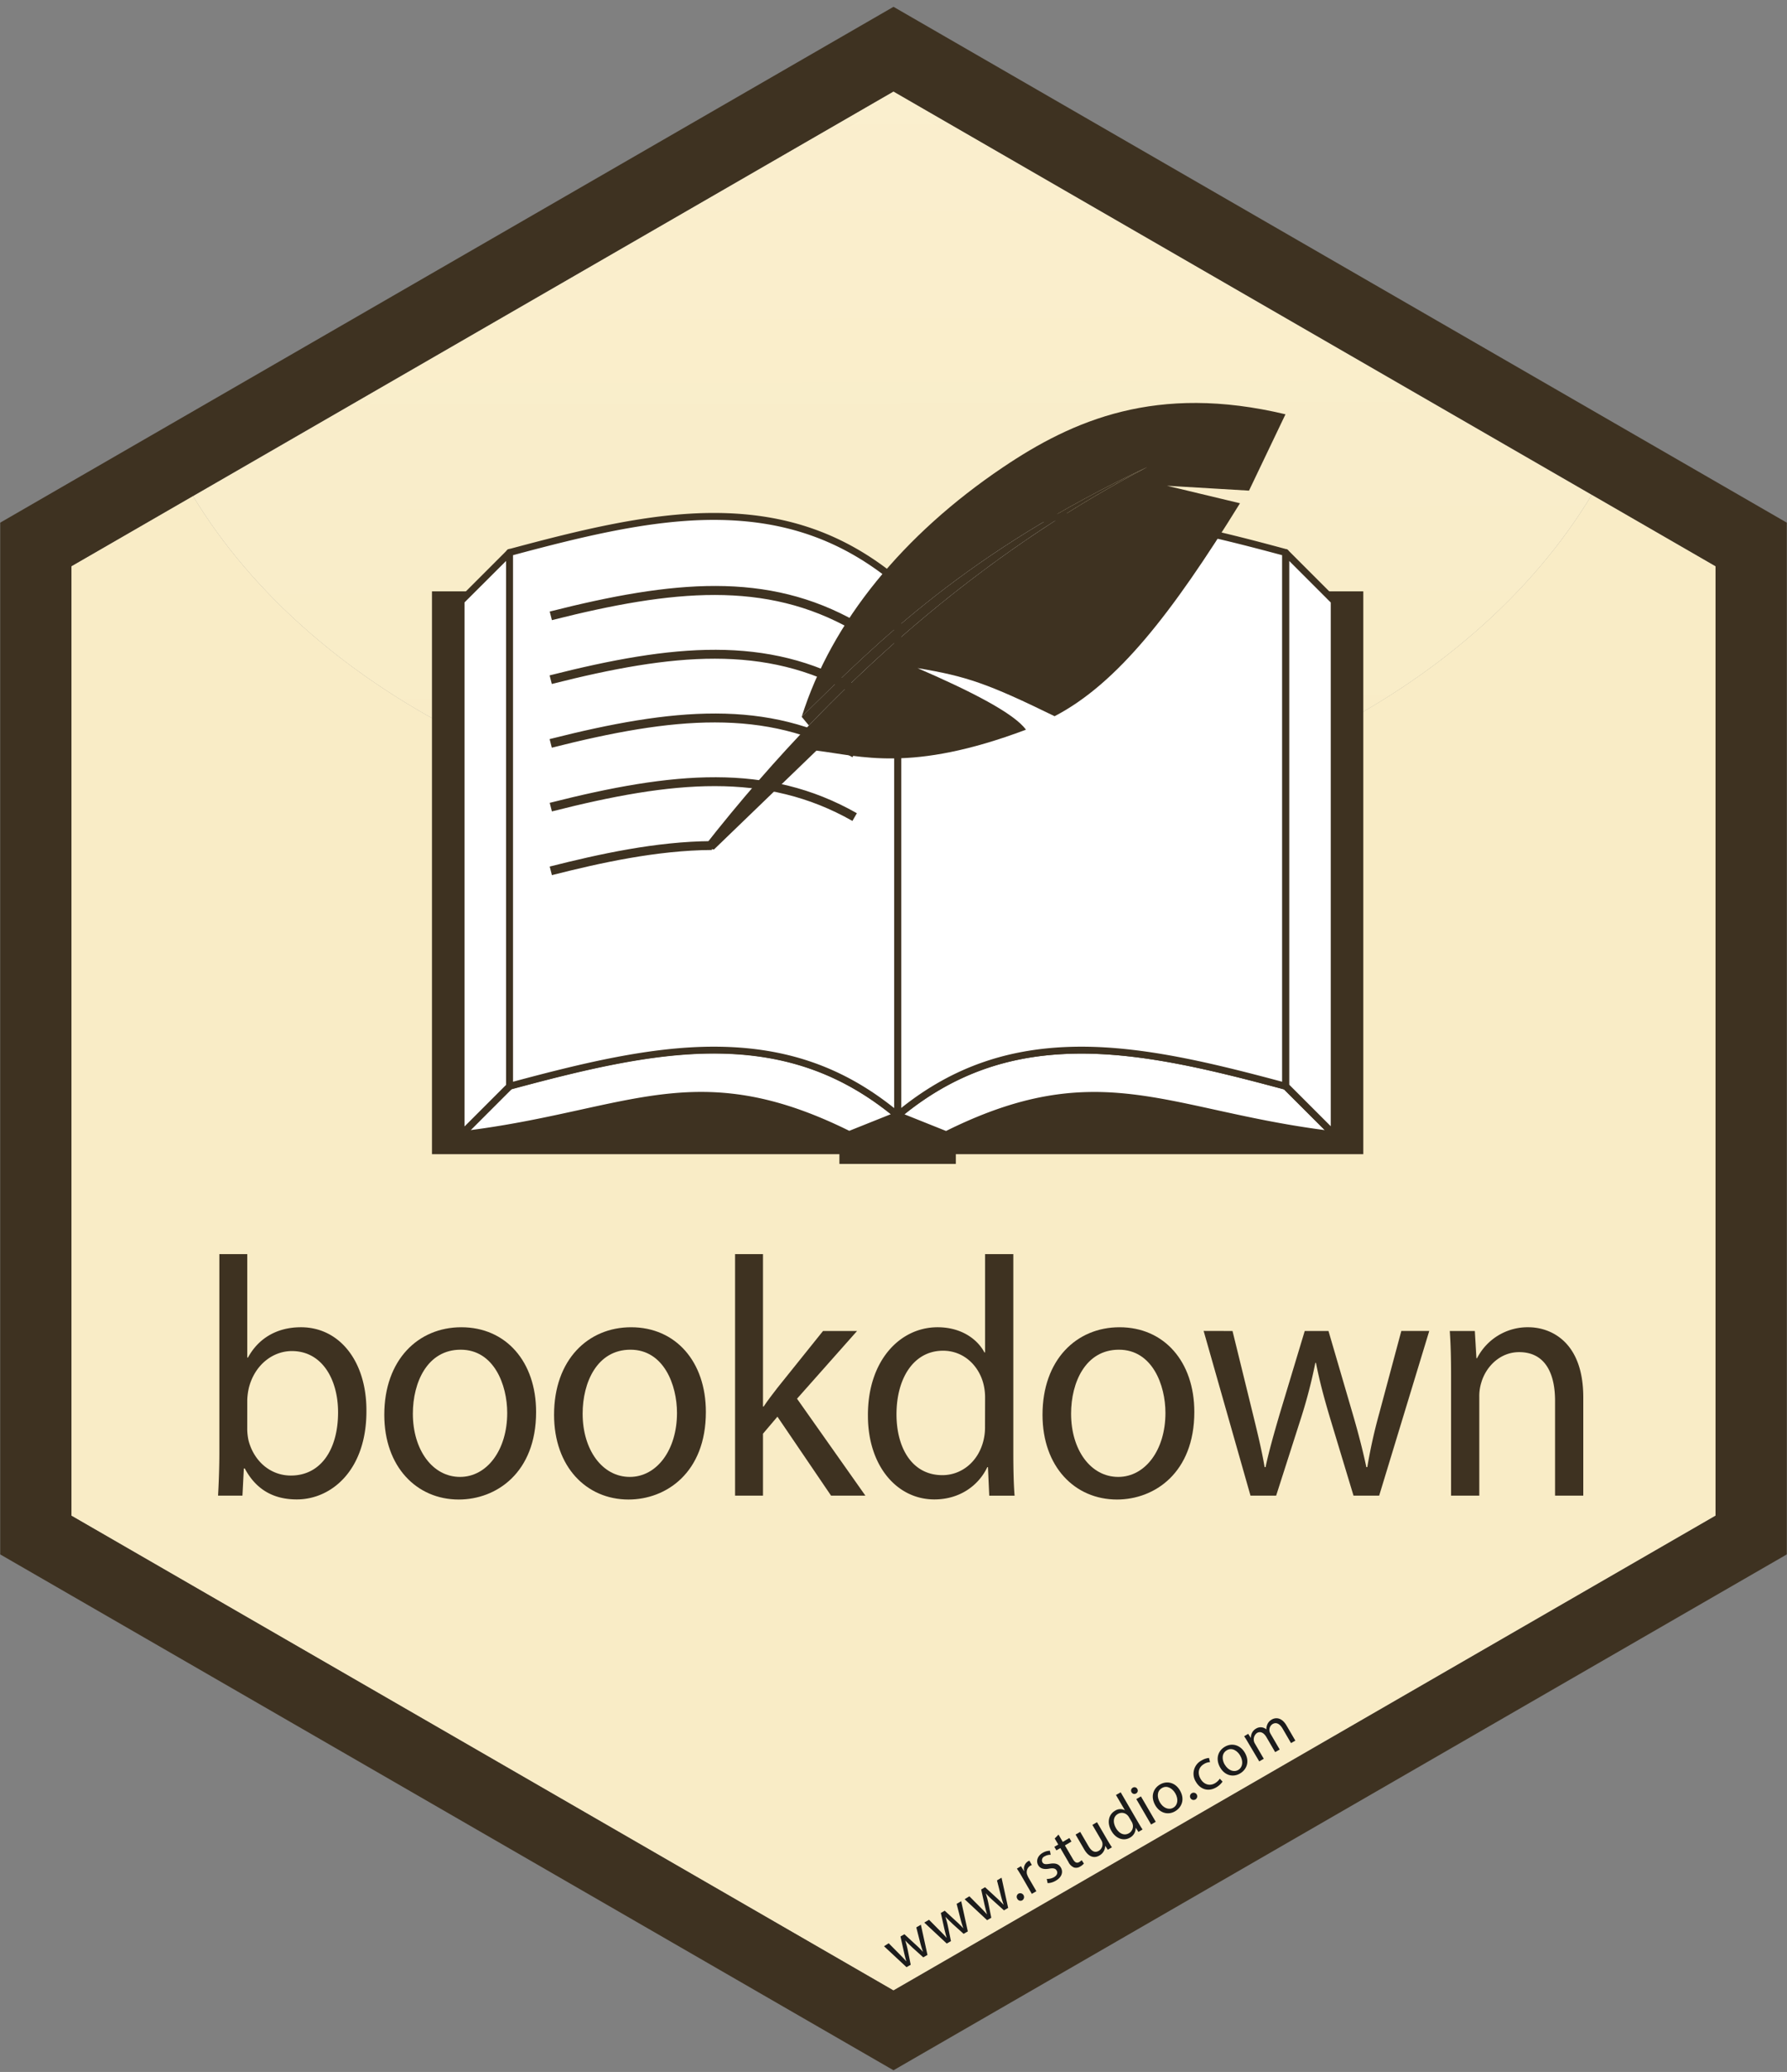 <svg id="Layer_1" data-name="Layer 1" xmlns="http://www.w3.org/2000/svg" xmlns:xlink="http://www.w3.org/1999/xlink" viewBox="0 0 735 852"><rect x="0" y="0" width="735" height="852" fill="#808080" stroke="none"/><defs><style>.cls-1{fill:#f9ecc6;}.cls-2{opacity:0.25;fill:url(#linear-gradient);}.cls-3{fill:#484546;}.cls-4{fill:#3e3221;}.cls-5{fill:#1c1c1c;}.cls-6{fill:#fff;}</style><linearGradient id="linear-gradient" x1="366.13" y1="-120.6" x2="367.43" y2="342.93" gradientUnits="userSpaceOnUse"><stop offset="0" stop-color="#fff" stop-opacity="0.83"/><stop offset="0.56" stop-color="#fff" stop-opacity="0.37"/><stop offset="1" stop-color="#fff" stop-opacity="0"/></linearGradient></defs><title>bookdown</title><path class="cls-1" d="M366.89,342.23c-128,0-238.11-56.75-287.51-138.27l-50,28.87V623.26L367.49,818.48,705.61,623.26V232.83l-50.9-29.39C605.46,285.24,495.12,342.23,366.89,342.23Z"/><path class="cls-1" d="M367.49,37.62,79.38,204c49.4,81.52,159.55,138.27,287.51,138.27,128.23,0,238.57-57,287.82-138.79L367.49,37.62Z"/><path class="cls-2" d="M367.49,37.62,79.38,204c49.4,81.52,159.55,138.27,287.51,138.27,128.23,0,238.57-57,287.82-138.79L367.49,37.62Z"/><polygon class="cls-3" points="734.91 639.18 734.91 214.92 705.61 198.01 427.81 37.62 367.5 2.8 367.5 2.8 427.81 37.62 705.61 198.01 734.91 214.92 734.91 639.18 705.61 656.09 424.35 818.48 367.5 851.3 367.5 851.3 424.35 818.48 705.61 656.09 734.91 639.18"/><polygon class="cls-3" points="29.37 232.83 79.38 203.96 367.49 37.62 367.49 37.62 29.37 232.83 29.37 623.26 367.49 818.48 367.49 818.48 29.37 623.26 29.37 232.83"/><path class="cls-4" d="M705.61,656.09l29.3-16.91V214.92L705.61,198,427.81,37.62,367.5,2.8h0L307.19,37.62,29.37,198,.09,214.92V639.18l29.28,16.9,281.28,162.4L367.5,851.3h0l56.85-32.82Zm0-423.26V623.26L367.49,818.48h0L29.37,623.26V232.83L367.49,37.62h0L654.71,203.44Z"/><path class="cls-5" d="M365.53,799.08l4.47,4.51c1,1,1.89,1.91,2.72,2.88l.06,0c-.38-1.2-.69-2.52-1-3.85l-1.4-6.33,1.6-.93,4.66,4.29c1.12,1,2.06,1.95,2.91,2.87l.07,0a39.55,39.55,0,0,1-1.18-3.85l-1.56-6.12,1.88-1.1,2.71,12.42-1.72,1-4.51-4.06c-1-1-1.95-1.82-2.93-2.9l0,0a34.08,34.08,0,0,1,1.06,4l1.21,6-1.73,1-9.24-8.61Z"/><path class="cls-5" d="M382.12,789.42l4.47,4.51c1,1,1.9,1.91,2.72,2.87l.06,0c-.37-1.2-.68-2.52-1-3.85l-1.4-6.33,1.6-.93,4.66,4.29c1.12,1,2.06,1.95,2.92,2.87l.06,0a36.54,36.54,0,0,1-1.17-3.86l-1.57-6.11,1.88-1.1,2.72,12.42-1.73,1-4.51-4.06c-1-1-1.95-1.82-2.92-2.9l-.05,0a34.08,34.08,0,0,1,1.06,4l1.21,5.95-1.73,1-9.24-8.62Z"/><path class="cls-5" d="M398.71,779.76l4.48,4.51c1,1,1.89,1.91,2.71,2.87l.06,0c-.37-1.2-.68-2.52-1-3.85l-1.4-6.33,1.6-.93,4.66,4.29c1.12,1,2.06,2,2.92,2.87l.06,0a36.54,36.54,0,0,1-1.17-3.86l-1.57-6.11,1.88-1.1,2.72,12.42-1.73,1-4.5-4.05a40,40,0,0,1-2.93-2.9l-.05,0a34.17,34.17,0,0,1,1.07,4l1.2,6-1.72,1-9.24-8.62Z"/><path class="cls-5" d="M418.42,780.78a1.49,1.49,0,0,1,.51-2.12,1.58,1.58,0,0,1,1.56,2.74A1.48,1.48,0,0,1,418.42,780.78Z"/><path class="cls-5" d="M420.25,771.59c-.72-1.23-1.36-2.28-2-3.21l1.67-1,1.25,2,.09,0a3.63,3.63,0,0,1,1.56-4,2.36,2.36,0,0,1,.58-.25l1,1.79a3.31,3.31,0,0,0-.68.31,3.09,3.09,0,0,0-1.13,3.93,6.84,6.84,0,0,0,.43.94l3.24,5.57-1.87,1.09Z"/><path class="cls-5" d="M430.54,772.62a5.8,5.8,0,0,0,2.95-.7c1.38-.8,1.62-1.87,1.12-2.74s-1.36-1.09-3.06-.79c-2.27.43-3.76-.09-4.49-1.35-1-1.68-.43-3.86,1.82-5.16a6,6,0,0,1,2.95-.85l.33,1.66a4.67,4.67,0,0,0-2.49.64,1.76,1.76,0,0,0-.92,2.44c.5.87,1.36.89,3,.62,2.21-.37,3.67,0,4.58,1.55,1.06,1.84.39,4-2.09,5.41a6.91,6.91,0,0,1-3.35,1Z"/><path class="cls-5" d="M435.37,754.39l1.75,3,2.72-1.59.85,1.45L438,758.84l3.29,5.64c.75,1.3,1.55,1.82,2.6,1.2a5,5,0,0,0,1-.77l.92,1.38a5.49,5.49,0,0,1-1.54,1.24,3.07,3.07,0,0,1-2.51.39,4.45,4.45,0,0,1-2.32-2.29l-3.32-5.7-1.62.94-.85-1.45,1.62-.94L433.8,756Z"/><path class="cls-5" d="M455.59,756.83c.63,1.07,1.2,2,1.75,2.79l-1.69,1-1.1-1.65,0,0a4.55,4.55,0,0,1-2.33,4c-1.64,1-4.13,1.2-6.27-2.47l-3.56-6.12,1.9-1.1,3.37,5.79c1.16,2,2.54,3,4.27,2a3.17,3.17,0,0,0,1.5-3.18,3.36,3.36,0,0,0-.39-1.08l-3.74-6.41,1.9-1.11Z"/><path class="cls-5" d="M460.94,737l7.35,12.64c.54.93,1.18,2,1.66,2.65l-1.7,1-1.15-1.76,0,0a4.46,4.46,0,0,1-2.37,4.13c-2.53,1.47-5.72.47-7.56-2.71-2.05-3.46-1.14-6.86,1.41-8.34a4,4,0,0,1,4.09-.24l0,0L459,738.1Zm3.42,10.25a3.66,3.66,0,0,0-.56-.75,3.22,3.22,0,0,0-4-.61c-2,1.15-2.13,3.55-.78,5.87,1.23,2.11,3.29,3.26,5.34,2.06a3.3,3.3,0,0,0,1.46-3.89,3.33,3.33,0,0,0-.39-.87Z"/><path class="cls-5" d="M467.77,735.62a1.3,1.3,0,0,1-.53,1.87,1.31,1.31,0,0,1-1.82-.5,1.34,1.34,0,0,1,.49-1.88A1.3,1.3,0,0,1,467.77,735.62Zm5.68,14.62-6.08-10.45,1.9-1.11,6.09,10.45Z"/><path class="cls-5" d="M485.31,736.22c2.25,3.87.55,7.11-2,8.59-2.82,1.64-6.21.84-8.14-2.47-2-3.49-.94-6.88,1.95-8.56S483.45,733,485.31,736.22Zm-8.23,4.94c1.33,2.29,3.65,3.25,5.51,2.17s2.18-3.56.81-5.91c-1-1.77-3.22-3.5-5.47-2.19S475.92,739.17,477.08,741.16Z"/><path class="cls-5" d="M489.61,739.33a1.49,1.49,0,1,1,2.06.62A1.47,1.47,0,0,1,489.61,739.33Z"/><path class="cls-5" d="M502.84,732.61A8.14,8.14,0,0,1,500.2,735c-3.16,1.83-6.46.89-8.32-2.31a6.15,6.15,0,0,1,2.39-8.82,7.34,7.34,0,0,1,3-1l.42,1.72a5.09,5.09,0,0,0-2.49.79c-2.4,1.39-2.67,3.92-1.4,6.1,1.41,2.42,3.84,3,5.91,1.8a6.26,6.26,0,0,0,2-1.88Z"/><path class="cls-5" d="M512,720.7c2.25,3.87.55,7.11-2,8.58-2.82,1.65-6.21.85-8.14-2.46-2-3.5-.94-6.88,1.95-8.57S510.11,717.5,512,720.7Zm-8.23,4.94c1.33,2.29,3.65,3.25,5.51,2.17s2.18-3.56.81-5.91c-1-1.77-3.22-3.51-5.47-2.2S502.58,723.65,503.74,725.64Z"/><path class="cls-5" d="M513.45,716.74c-.63-1.08-1.16-2-1.73-2.78l1.66-1,1.07,1.64.07,0a4.14,4.14,0,0,1,2.16-3.83,3.57,3.57,0,0,1,4.18.37l0,0a5,5,0,0,1,.38-2,4.14,4.14,0,0,1,1.88-2.08c1.38-.8,4-1.09,6.07,2.54l3.59,6.15L531,716.76l-3.44-5.92c-1.17-2-2.61-2.79-4.15-1.9a2.86,2.86,0,0,0-1.24,3,3.46,3.46,0,0,0,.41,1l3.76,6.46-1.86,1.08-3.65-6.26c-1-1.66-2.41-2.45-3.85-1.6a3.28,3.28,0,0,0-.86,4.29l3.67,6.3-1.86,1.08Z"/><path class="cls-4" d="M89.69,615c.26-4.62.53-11.47.53-17.49V515.69H101.7v42.53H102c4.1-7.55,11.49-12.45,21.79-12.45,15.84,0,27.06,14,26.92,34.56,0,24.21-14.38,36.24-28.64,36.24-9.24,0-16.63-3.78-21.39-12.73h-.39L99.72,615Zm12-27.14a23.78,23.78,0,0,0,.53,4.47c2.24,8.54,9,14.42,17.42,14.42,12.15,0,19.41-10.5,19.41-26,0-13.57-6.6-25.19-19-25.19-7.92,0-15.31,5.74-17.69,15.12a25.85,25.85,0,0,0-.66,5Z"/><path class="cls-4" d="M220.5,580.61c0,25-16.37,36-31.81,36-17.3,0-30.63-13.43-30.63-34.84,0-22.67,14-36,31.68-36C208.09,545.77,220.5,559.9,220.5,580.61Zm-50.69.7c0,14.83,8.05,26,19.4,26,11.09,0,19.41-11.06,19.41-26.31,0-11.47-5.41-26-19.14-26S169.81,568.44,169.81,581.31Z"/><path class="cls-4" d="M290.33,580.61c0,25-16.37,36-31.82,36-17.29,0-30.62-13.43-30.62-34.84,0-22.67,14-36,31.68-36C277.92,545.77,290.33,559.9,290.33,580.61Zm-50.69.7c0,14.83,8.05,26,19.4,26,11.09,0,19.41-11.06,19.41-26.31,0-11.47-5.41-26-19.14-26S239.64,568.44,239.64,581.31Z"/><path class="cls-4" d="M313.82,578.37h.27c1.58-2.38,3.82-5.32,5.67-7.69l18.75-23.37h14l-24.69,27.84L355.93,615H341.81l-22.05-32.46-5.94,7V615H302.34V515.69h11.48Z"/><path class="cls-4" d="M416.78,515.69v81.85c0,6,.13,12.87.53,17.49H406.88l-.53-11.75h-.26c-3.56,7.55-11.35,13.29-21.78,13.29-15.45,0-27.33-13.85-27.33-34.42-.13-22.53,13.07-36.38,28.65-36.38,9.77,0,16.37,4.9,19.27,10.35h.27V515.69Zm-11.61,59.18a23.28,23.28,0,0,0-.53-5.17c-1.72-7.84-8.05-14.28-16.77-14.28-12,0-19.14,11.2-19.14,26.17,0,13.71,6.34,25,18.88,25,7.79,0,14.92-5.46,17-14.7a22.82,22.82,0,0,0,.53-5.31Z"/><path class="cls-4" d="M491.23,580.61c0,25-16.37,36-31.81,36-17.3,0-30.63-13.43-30.63-34.84,0-22.67,14-36,31.68-36C478.82,545.77,491.23,559.9,491.23,580.61Zm-50.69.7c0,14.83,8,26,19.4,26,11.09,0,19.41-11.06,19.41-26.31,0-11.47-5.41-26-19.14-26S440.54,568.44,440.54,581.31Z"/><path class="cls-4" d="M506.94,547.31l8.45,34.42c1.84,7.56,3.56,14.55,4.75,21.55h.39c1.46-6.86,3.57-14.13,5.68-21.41l10.43-34.56h9.77l9.9,33.86c2.37,8.12,4.22,15.25,5.67,22.11h.4a212.93,212.93,0,0,1,4.88-22l9.11-34h11.49L567.26,615H556.7l-9.77-32.32c-2.24-7.56-4.09-14.27-5.67-22.25H541a210,210,0,0,1-5.8,22.39L524.89,615H514.33l-19.27-67.72Z"/><path class="cls-4" d="M596.83,565.64c0-7-.14-12.73-.53-18.33h10.3l.66,11.19h.26a23.34,23.34,0,0,1,21.12-12.73c8.84,0,22.57,5.6,22.57,28.82V615H639.6V576c0-10.91-3.83-20-14.79-20-7.65,0-13.59,5.74-15.57,12.6a18.61,18.61,0,0,0-.8,5.73V615H596.83Z"/><path class="cls-4" d="M560.73,243.17V474.6H393.14v4H345.25v-4H177.67V243.17Z"/><g id="path4176-0-80-7-2-6-3-6-8"><path class="cls-6" d="M189.64,466.62l20-19.95c58.89-15.85,112-27.75,159.61,12l-20,8c-63.84-31.92-91.77-8-159.6,0Z"/><path class="cls-4" d="M189.63,468a1.43,1.43,0,0,1-1-2.43l20-19.95a1.46,1.46,0,0,1,.64-.36c29.18-7.86,57.58-14.9,84.33-14.9h.06c30,0,54.28,8.63,76.49,27.15a1.41,1.41,0,0,1,.5,1.31,1.44,1.44,0,0,1-.88,1.1l-20,8a1.42,1.42,0,0,1-1.16-.05c-45.56-22.78-72.38-16.89-109.5-8.75-14.19,3.12-30.28,6.65-49.31,8.89Zm98.75-19c17.93,0,36.84,4.08,60.93,16l17.12-6.85c-21.17-17-44.38-25-72.83-25h-.05c-26.29,0-54.37,6.94-83.23,14.7L193.56,464.7c17.12-2.23,31.84-5.46,44.94-8.33C256.43,452.44,272,449,288.38,449Z"/></g><g id="path4138-7-47-2-0-8-0-1-51-1"><path class="cls-6" d="M209.59,227.21l-20,19.95V466.62l20-19.95Z"/><path class="cls-4" d="M189.64,468a1.5,1.5,0,0,1-.55-.11,1.43,1.43,0,0,1-.88-1.31V247.16a1.47,1.47,0,0,1,.42-1l20-20a1.42,1.42,0,0,1,2.43,1V446.67a1.4,1.4,0,0,1-.42,1l-20,19.95A1.42,1.42,0,0,1,189.64,468Zm1.42-220.29V463.19l17.11-17.11V230.64Z"/></g><g id="path4176-0-8-44-2-1-8-3-0-0"><path class="cls-6" d="M548.76,466.62l-20-19.95c-58.89-15.85-111.95-27.75-159.6,12l19.95,8c63.84-31.92,91.77-8,159.61,0Z"/><path class="cls-4" d="M548.76,468h-.17c-19-2.24-35.11-5.77-49.31-8.89-37.12-8.14-63.94-14-109.5,8.75a1.42,1.42,0,0,1-1.16.05l-19.95-8a1.44,1.44,0,0,1-.88-1.1,1.41,1.41,0,0,1,.5-1.31c22.21-18.52,46.52-27.14,76.5-27.15h0c26.75,0,55.15,7,84.33,14.9a1.46,1.46,0,0,1,.64.36l20,19.95a1.43,1.43,0,0,1-1,2.43ZM372,458.21l17.12,6.85c46.11-22.89,73.27-16.93,110.81-8.69,13.1,2.87,27.82,6.1,44.94,8.33l-16.76-16.76c-28.86-7.76-56.94-14.7-83.23-14.7h0C416.34,433.25,393.13,441.2,372,458.21Z"/></g><g id="path4138-7-47-0-7-7-6-6-6-1-4"><path class="cls-6" d="M528.8,227.21l20,19.95V466.62l-20-19.95Z"/><path class="cls-4" d="M548.76,468a1.44,1.44,0,0,1-1-.42l-20-19.95a1.4,1.4,0,0,1-.42-1V227.21a1.42,1.42,0,0,1,2.43-1l20,20a1.42,1.42,0,0,1,.42,1V466.62a1.43,1.43,0,0,1-.88,1.31A1.49,1.49,0,0,1,548.76,468Zm-18.53-22,17.11,17.11V247.75l-17.11-17.11Z"/></g><g id="path4138-7-4-8-6-2-1-1-5-82-4"><path class="cls-6" d="M528.8,446.67c-58.89-15.85-111.95-27.75-159.6,12V239.18c47.65-39.72,100.71-27.82,159.6-12Z"/><path class="cls-4" d="M369.2,460.06a1.47,1.47,0,0,1-.61-.14,1.41,1.41,0,0,1-.82-1.28V239.18a1.41,1.41,0,0,1,.52-1.1c22.21-18.51,46.52-27.13,76.5-27.15h0c26.75,0,55.15,7,84.33,14.9a1.43,1.43,0,0,1,1.06,1.38V446.67a1.44,1.44,0,0,1-.56,1.13,1.46,1.46,0,0,1-1.23.24c-29-7.8-57.2-14.8-83.6-14.8h0c-29.28,0-53,8.43-74.69,26.49A1.39,1.39,0,0,1,369.2,460.06Zm1.42-220.22V455.65c21.58-17.21,45.23-25.24,74.17-25.25h0c26.2,0,54,6.76,82.54,14.41V228.29c-28.61-7.68-56.46-14.51-82.54-14.51h0C415.74,213.79,392.15,222.07,370.62,239.84Z"/></g><g id="path4138-7-4-1-5-0-8-4-8-8-0-9"><path class="cls-6" d="M209.59,446.67c58.89-15.85,112-27.75,159.61,12V239.18c-47.66-39.72-100.72-27.82-159.61-12Z"/><path class="cls-4" d="M369.2,460.06a1.4,1.4,0,0,1-.91-.33c-21.68-18.06-45.41-26.48-74.69-26.49h-.05c-26.4,0-54.6,7-83.59,14.8a1.48,1.48,0,0,1-1.24-.24,1.43,1.43,0,0,1-.55-1.13V227.21a1.43,1.43,0,0,1,1.05-1.38c29.18-7.85,57.58-14.9,84.33-14.9h.06c30,0,54.28,8.64,76.49,27.16a1.38,1.38,0,0,1,.52,1.09V458.64a1.41,1.41,0,0,1-.82,1.28A1.42,1.42,0,0,1,369.2,460.06ZM293.55,430.4h.06c28.93,0,52.58,8,74.16,25.25V239.84c-21.53-17.77-45.12-26.05-74.17-26.06h-.05c-26.08,0-53.92,6.83-82.54,14.51V444.81C239.56,437.16,267.35,430.4,293.55,430.4Z"/></g><path class="cls-4" d="M350.6,259C314.88,238.66,276.81,242.42,227,255l-.9-3.53c50.73-12.85,89.55-16.62,126.34,4.27Z"/><path class="cls-4" d="M350.6,285.16c-35.72-20.29-73.79-16.54-123.64-3.91l-.9-3.53c50.73-12.86,89.55-16.63,126.34,4.27Z"/><g id="path4138-7-4-1-5-0-8-4-8-7-4-0-8-4"><path class="cls-4" d="M350.6,311.36c-35.72-20.29-73.79-16.53-123.64-3.91l-.9-3.53c50.73-12.85,89.55-16.62,126.34,4.27Z"/></g><path class="cls-4" d="M350.6,337.57C314.88,317.28,276.81,321,227,333.66l-.9-3.53c50.73-12.86,89.55-16.63,126.34,4.27Z"/><path class="cls-4" d="M227,359.86l-.9-3.53c20.15-5.1,43.82-10.34,66.66-10.46l0,3.65C270.29,349.64,246.89,354.81,227,359.86Z"/><g id="g4828"><path class="cls-4" d="M289.13,348.73C349.55,271.45,413.55,222.54,472,192c-74.14,35-110.65,71.69-142.25,102.72,12.35-39.2,41.88-75,82.7-102.52,28.82-19.42,63.25-34.5,116.27-21.84l-15,31.39-33.71-2,30,7.19c-28.09,45.44-50.48,74.14-76.25,87.57-27.25-13.33-36.28-16.47-56.35-19.77,22,9.51,39.77,18.63,44.56,25.31-47.42,17.86-68.13,10.76-86.17,8.61l-42.14,40.65Z"/><g id="path4639-2-5-4-7-1-3"><path class="cls-4" d="M332.68,298.31c47-49.07,94.75-83,139.29-106.3-74.14,35-110.65,71.69-142.25,102.72"/></g></g></svg>